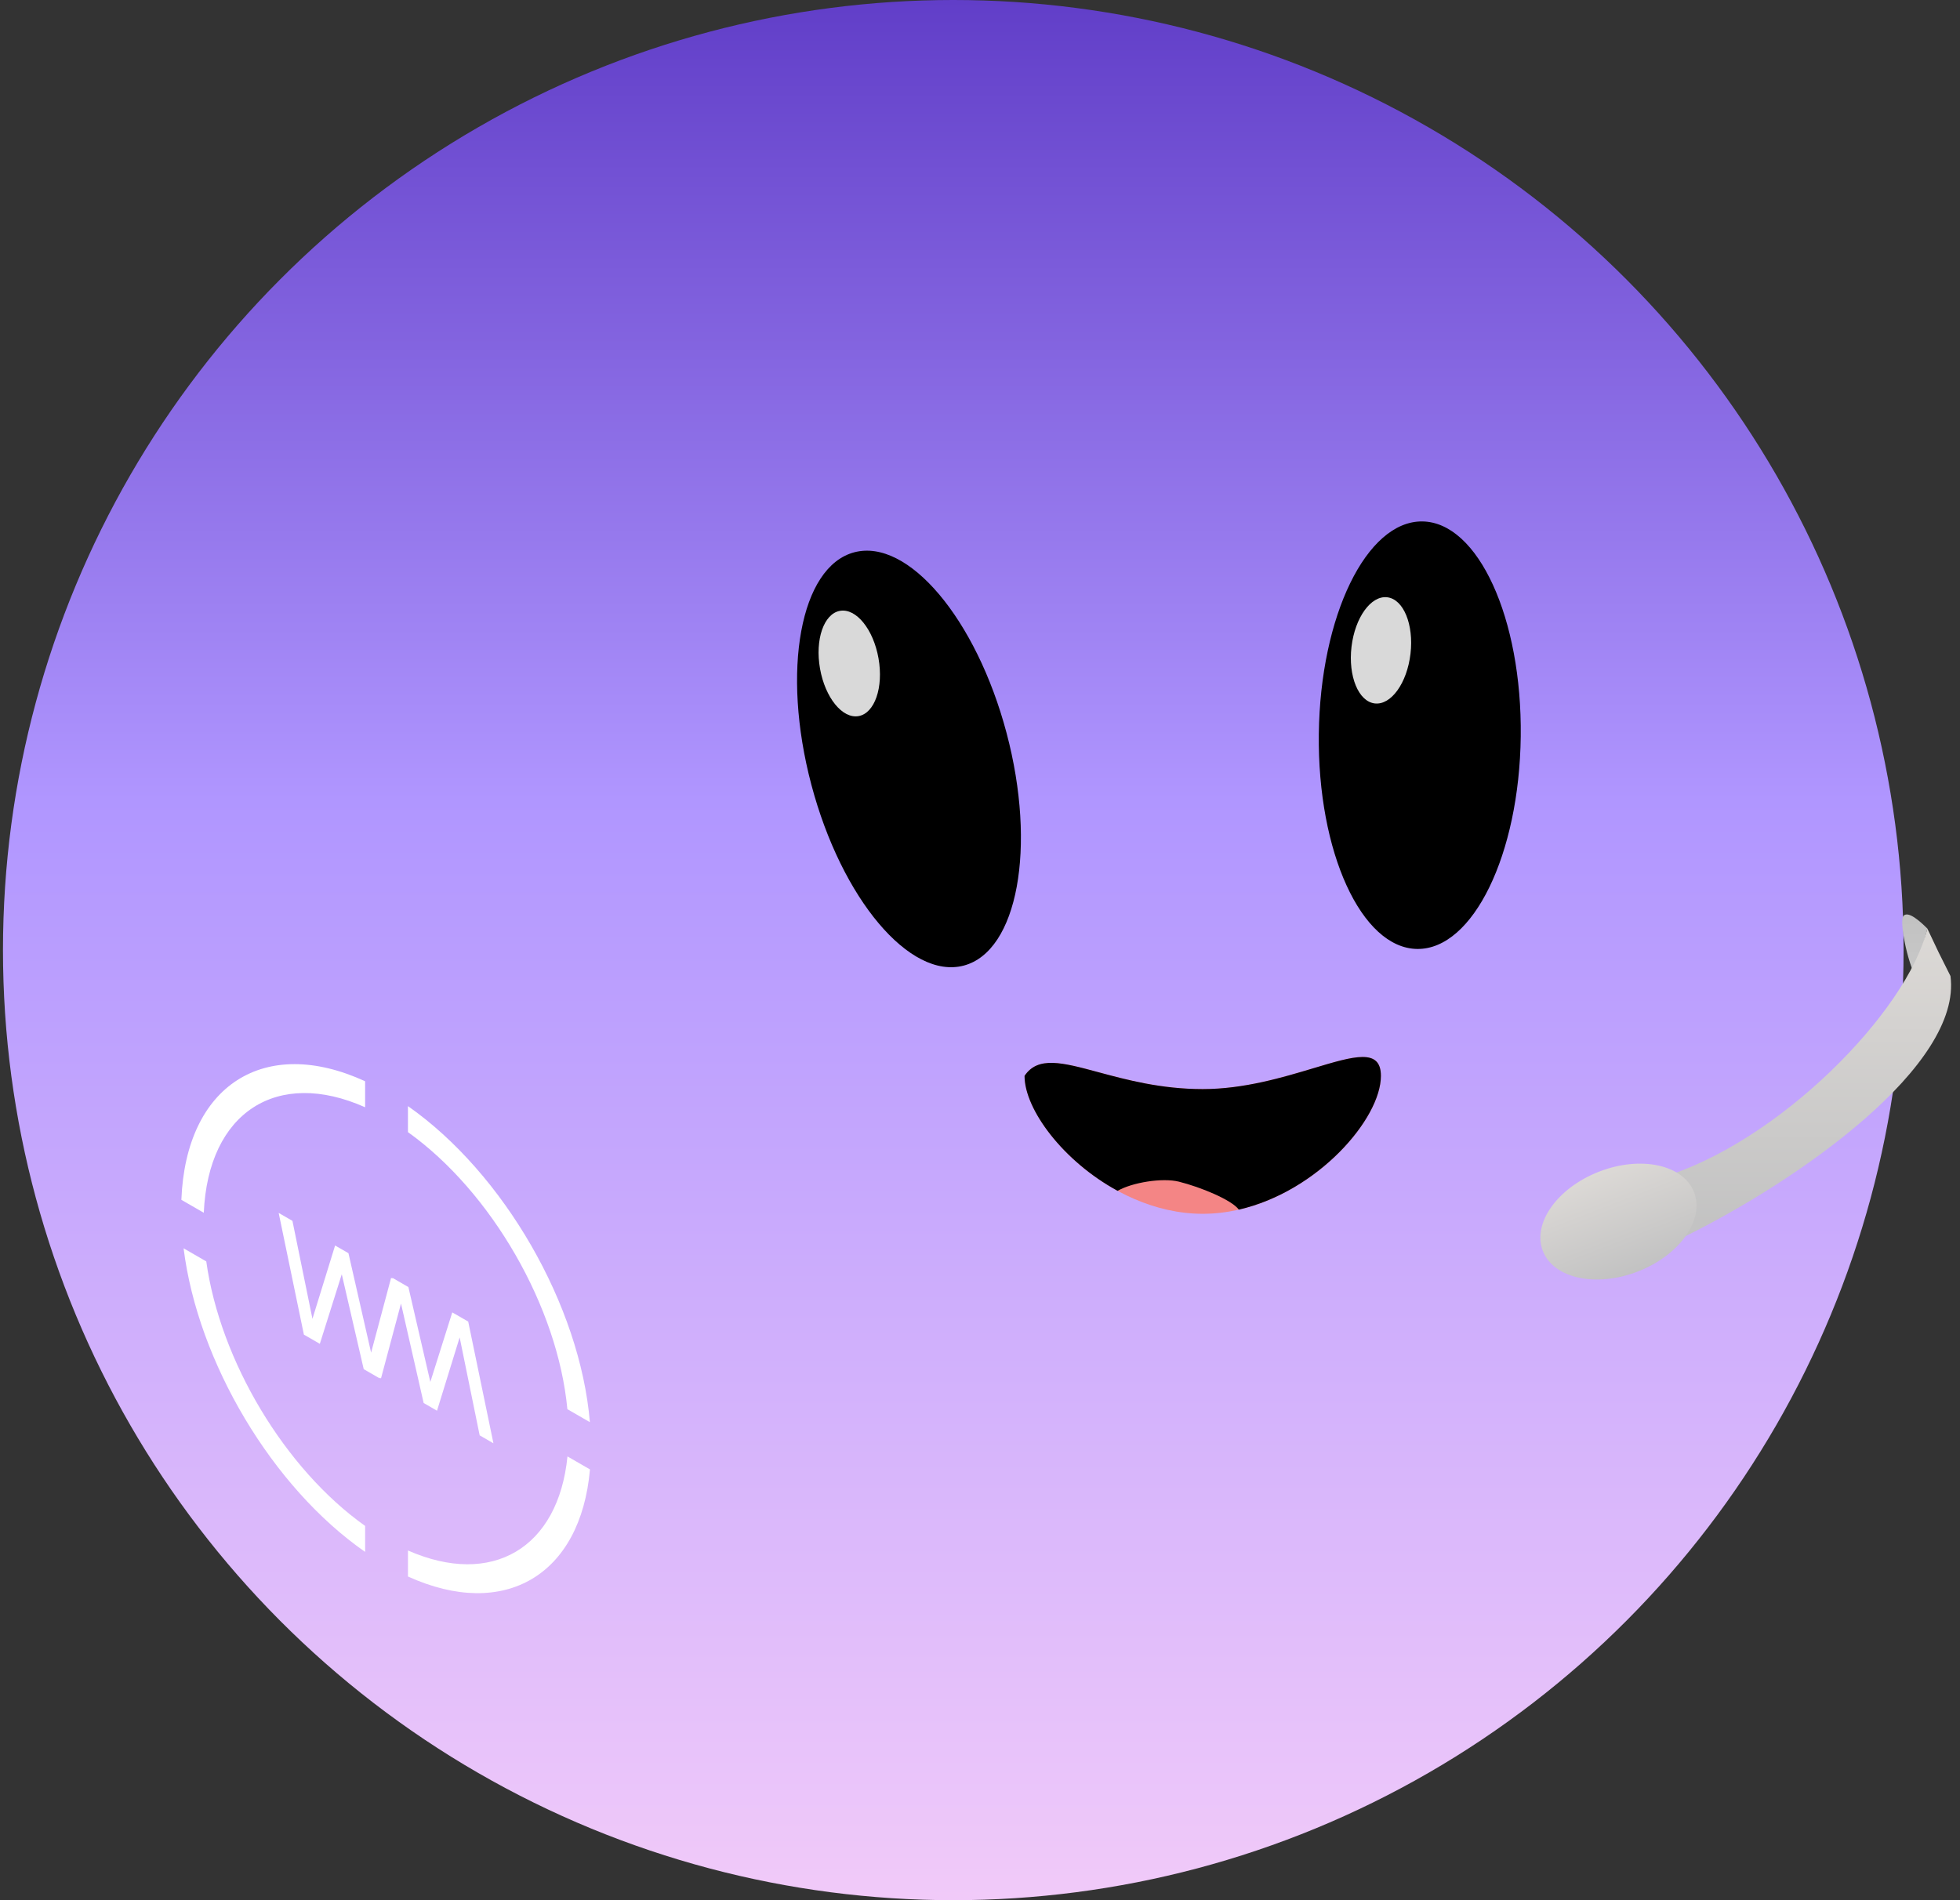 <svg width="165" height="160" viewBox="0 0 165 160" fill="none" xmlns="http://www.w3.org/2000/svg">
<rect x="0" y="0" width="165" height="160" fill="#333333" stroke="none"/>
<circle cx="80.25" cy="80" r="80" fill="url(#paint0_linear_416_514)"/>
<g clip-path="url(#clip0_416_514)">
<path fill-rule="evenodd" clip-rule="evenodd" d="M30.737 93.234L30.737 91.045C22.293 87.158 15.649 91.344 15.268 101.028L17.155 102.117C17.531 93.634 23.335 89.935 30.737 93.234ZM34.343 95.327C41.381 100.363 46.958 110.05 47.763 118.655L49.658 119.749C48.837 109.932 42.423 98.794 34.343 93.137L34.343 95.327ZM47.772 122.634C47.001 130.374 41.409 133.659 34.344 130.555L34.344 132.745C42.451 136.431 48.881 132.662 49.666 123.728L47.772 122.634ZM30.738 128.485C23.964 123.68 18.527 114.561 17.365 106.213L15.455 105.11C16.648 114.68 22.922 125.245 30.738 130.673L30.738 128.485ZM15.251 101.917C15.251 101.873 15.251 101.829 15.251 101.785L15.251 102.049C15.251 102.005 15.251 101.961 15.251 101.917ZM32.552 131.823L32.499 131.793L32.447 131.762L32.552 131.823Z" fill="white"/>
<path d="M30.619 115.286L28.474 106.006L28.21 104.873L29.334 105.522L31.526 115.147L31.021 114.723L32.925 107.596L34.084 108.265L31.961 116.061L30.619 115.286ZM25.583 112.378L23.46 102.131L24.619 102.8L26.523 112.126L26.019 111.967L28.21 104.873L29.334 105.522L29.07 106.35L26.925 113.153L25.583 112.378Z" fill="white"/>
<path d="M34.38 108.373L36.525 117.653L36.789 118.786L35.665 118.136L33.473 108.512L33.978 108.936L32.074 116.063L30.915 115.394L33.038 107.598L34.38 108.373ZM39.416 111.281L41.539 121.528L40.38 120.859L38.475 111.533L38.98 111.692L36.789 118.786L35.665 118.136L35.929 117.308L38.074 110.506L39.416 111.281Z" fill="white"/>
</g>
<ellipse cx="76.522" cy="63.905" rx="8.5" ry="18" transform="rotate(-14.839 76.522 63.905)" fill="black"/>
<ellipse cx="119.522" cy="61.905" rx="8.5" ry="18" transform="rotate(0.68 119.522 61.905)" fill="black"/>
<ellipse cx="71.494" cy="55.866" rx="2.5" ry="4.5" transform="rotate(-10.014 71.494 55.866)" fill="#D9D9D9"/>
<ellipse cx="116.257" cy="54.761" rx="2.5" ry="4.5" transform="rotate(6.688 116.257 54.761)" fill="#D9D9D9"/>
<path d="M116.25 90.591C116.25 94.733 109.258 102.204 101.25 102.204C93.242 102.204 86.25 94.733 86.25 90.591C88.25 87.591 93.242 91.704 101.25 91.704C109.258 91.704 116.25 86.449 116.25 90.591Z" fill="#F48585"/>
<path fill-rule="evenodd" clip-rule="evenodd" d="M104.288 101.854C110.947 100.33 116.25 94.198 116.25 90.591C116.25 88.24 113.998 88.916 110.586 89.941C107.986 90.721 104.713 91.704 101.25 91.704C97.737 91.704 94.805 90.913 92.451 90.277C89.438 89.464 87.373 88.907 86.25 90.591C86.25 93.41 89.49 97.773 94.085 100.271C95.297 99.57 97.845 99.149 99.25 99.5C101.068 99.955 103.699 101.035 104.288 101.854Z" fill="black"/>
<path d="M160.25 77.106C160.65 76.706 161.583 77.518 162.25 78.184L161.25 82.184C160.583 81.018 159.85 77.506 160.25 77.106Z" fill="url(#paint1_linear_416_514)"/>
<path d="M139.75 99.184C149.645 96.298 160.583 85.184 162.25 78.184L163.198 80.184L164.198 82.184C165.198 89.684 151.532 99.351 141.698 104.184C139.198 101.684 138.25 99.622 139.75 99.184Z" fill="url(#paint2_linear_416_514)"/>
<ellipse cx="6.83" cy="4.51" rx="6.83" ry="4.51" transform="matrix(-0.932 0.362 0.362 0.932 140.98 96.184)" fill="url(#paint3_linear_416_514)"/>
<defs>
<linearGradient id="paint0_linear_416_514" x1="80.25" y1="0" x2="80.25" y2="160" gradientUnits="userSpaceOnUse">
<stop stop-color="#613EC8"/>
<stop offset="0.421" stop-color="#B096FF"/>
<stop offset="1" stop-color="#F1CAF9"/>
</linearGradient>
<linearGradient id="paint1_linear_416_514" x1="160.961" y1="76.606" x2="160.961" y2="82.184" gradientUnits="userSpaceOnUse">
<stop stop-color="#C1C1C1"/>
<stop offset="1" stop-color="#C8C8C8"/>
</linearGradient>
<linearGradient id="paint2_linear_416_514" x1="151.641" y1="78.184" x2="151.641" y2="104.184" gradientUnits="userSpaceOnUse">
<stop stop-color="#DCD9D6"/>
<stop offset="1" stop-color="#C2C2C2"/>
</linearGradient>
<linearGradient id="paint3_linear_416_514" x1="6.83" y1="0" x2="6.83" y2="9.02" gradientUnits="userSpaceOnUse">
<stop stop-color="#DCD9D6"/>
<stop offset="1" stop-color="#C2C2C2"/>
</linearGradient>
<clipPath id="clip0_416_514">
<rect width="39.834" height="39.834" fill="white" transform="matrix(0.866 0.5 3.18351e-05 1 15.25 82)"/>
</clipPath>
</defs>
</svg>
